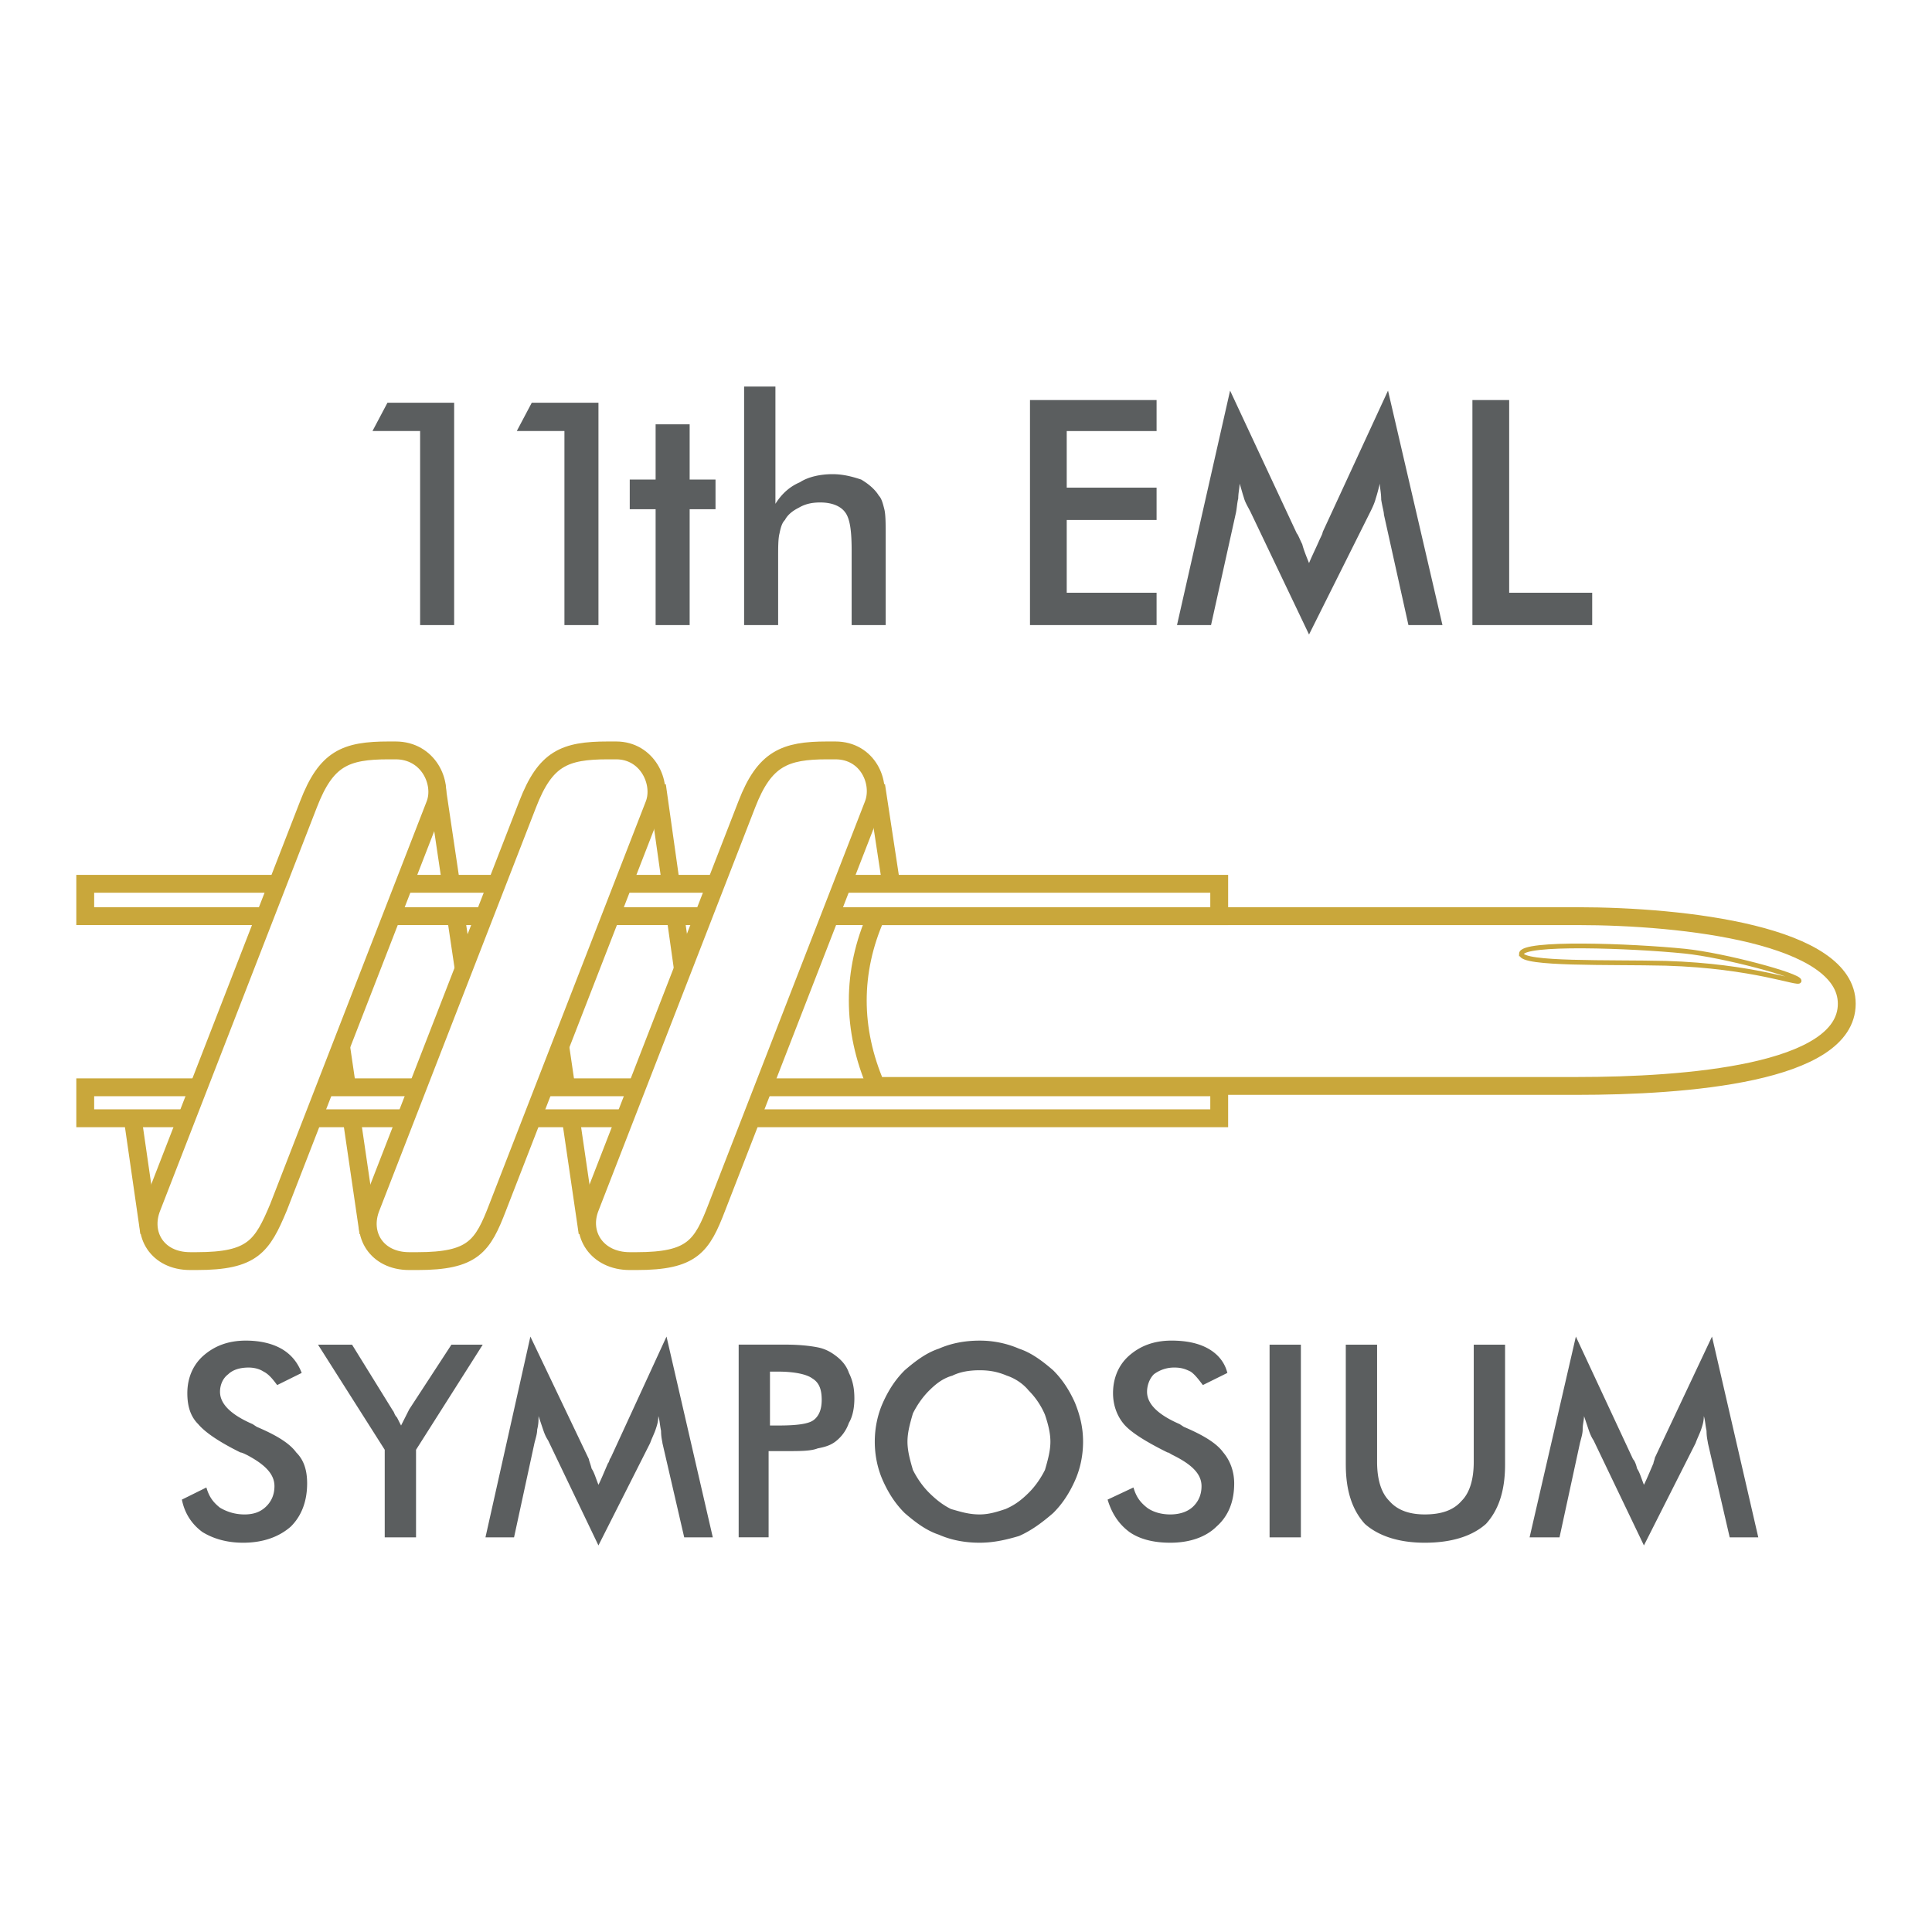 <svg xmlns="http://www.w3.org/2000/svg" width="2500" height="2500" viewBox="0 0 192.756 192.756"><path fill-rule="evenodd" clip-rule="evenodd" fill="#fff" d="M0 0h192.756v192.756H0V0z"/><path d="M45.311 62.365V40.182h-6.655l-1.494 2.823h4.753v19.359h3.396v.001zm14.397 0V40.182h-6.655l-1.494 2.823h4.754v19.359h3.395v.001zM68.807 62.365V50.803h2.58v-2.958h-2.58v-5.512h-3.396v5.512H62.83v2.958h2.581v11.562h3.396zm8.828 0v-6.587c0-1.21 0-2.017.136-2.555.136-.672.271-1.076.543-1.344.272-.538.815-.941 1.358-1.21.679-.403 1.358-.538 2.173-.538 1.222 0 2.037.403 2.445.941.543.672.679 2.017.679 3.898v7.395h3.396v-8.739c0-1.344 0-2.286-.136-2.823s-.271-1.076-.543-1.344c-.407-.672-1.086-1.21-1.765-1.613-.815-.269-1.766-.538-2.853-.538-1.222 0-2.445.269-3.26.807-.95.403-1.766 1.076-2.444 2.151V38.569H74.24v23.796h3.395zm37.758 0v-3.227h-8.965v-7.26h8.965v-3.227h-8.965v-5.646h8.965v-3.092h-12.631v22.452h12.631zm25.127 0h3.395l-5.432-23.393-6.52 14.116c0 .134-.137.403-.271.672-.408.941-.816 1.748-1.088 2.42-.271-.672-.543-1.344-.678-1.882-.271-.538-.408-.941-.543-1.076l-6.656-14.25-5.297 23.393h3.396l2.443-11.024c.137-.538.137-1.075.271-1.613 0-.538.137-1.075.137-1.479.135.403.271.941.406 1.344.137.538.408.941.68 1.479l5.84 12.234 5.977-11.965c.271-.538.543-1.075.68-1.613.135-.403.271-.941.406-1.479 0 .403.137.941.137 1.613.135.807.271 1.21.271 1.479l2.446 11.024zm18.334 0v-3.227h-8.283V39.913h-3.668v22.452h11.951zM20.185 152.844c1.086.672 2.444 1.074 4.075 1.074 1.901 0 3.531-.537 4.753-1.611 1.087-1.076 1.63-2.555 1.63-4.303 0-1.211-.271-2.285-1.086-3.092-.679-.941-2.037-1.748-3.938-2.555l-.408-.27c-2.173-.941-3.26-2.016-3.26-3.227 0-.672.272-1.344.815-1.748.407-.402 1.086-.672 2.037-.672.543 0 1.086.135 1.494.404.543.268.951.807 1.358 1.344l2.445-1.211c-.408-1.074-1.087-1.881-2.038-2.42-.951-.537-2.173-.805-3.531-.805-1.766 0-3.124.537-4.21 1.479s-1.63 2.285-1.63 3.764c0 1.209.271 2.285 1.086 3.092.679.807 2.037 1.748 4.21 2.824.136 0 .408.135.68.268 1.766.941 2.716 1.883 2.716 3.094 0 .805-.272 1.479-.815 2.016-.543.537-1.223.807-2.173.807-.951 0-1.766-.27-2.445-.672-.679-.537-1.086-1.076-1.358-2.018l-2.445 1.211c.271 1.344.951 2.42 2.038 3.227zm21.323.537v-8.738l6.655-10.486h-3.124l-4.21 6.453-.407.807-.408.807-.407-.807c-.272-.27-.272-.537-.408-.672l-4.075-6.588h-3.395l6.655 10.486v8.738h3.124zm26.756 0h2.852l-4.618-20.031-5.568 12.1c-.136.135-.136.404-.271.537-.408.941-.679 1.613-.951 2.152-.272-.672-.408-1.211-.68-1.613-.136-.539-.271-.807-.271-.941l-5.84-12.234-4.482 20.031h2.852l2.037-9.41c.136-.537.272-.941.272-1.346.136-.537.136-.939.136-1.344l.407 1.211c.136.402.271.807.543 1.209l5.025 10.486 5.161-10.217c.136-.404.407-.941.543-1.346.136-.402.271-.807.271-1.344.136.404.136.807.272 1.479 0 .674.136 1.076.136 1.211l2.174 9.41zm8.556-16.535h.815c1.63 0 2.852.268 3.396.672.679.402.951 1.076.951 2.15 0 .941-.272 1.613-.815 2.018-.543.402-1.766.537-3.531.537h-.816v-5.377zm.951 7.931h.679c1.358 0 2.445 0 3.124-.27.679-.135 1.223-.27 1.766-.672a4.001 4.001 0 0 0 1.358-1.883c.407-.672.543-1.613.543-2.42 0-.939-.136-1.748-.543-2.555-.271-.805-.815-1.344-1.358-1.746-.543-.404-1.086-.674-1.766-.807-.679-.135-1.766-.27-3.124-.27h-4.753v19.225h2.987v-8.604h1.087v.002zm26.485 1.881c-.408.809-.951 1.615-1.631 2.287-.678.672-1.357 1.209-2.309 1.613-.814.268-1.629.537-2.58.537-1.087 0-1.902-.27-2.852-.537-.815-.404-1.494-.941-2.173-1.613s-1.222-1.479-1.63-2.287c-.272-.939-.543-1.881-.543-2.822s.271-1.883.543-2.822c.408-.809.951-1.615 1.63-2.287s1.358-1.209 2.309-1.479c.814-.402 1.766-.537 2.716-.537.951 0 1.766.135 2.717.537.814.27 1.629.807 2.172 1.479a7.62 7.62 0 0 1 1.631 2.42c.271.807.543 1.748.543 2.689s-.272 1.883-.543 2.822zm2.988-6.72c-.545-1.211-1.223-2.285-2.174-3.227-1.086-.941-2.174-1.748-3.395-2.152a9.847 9.847 0 0 0-3.939-.805c-1.494 0-2.852.268-4.075.805-1.222.404-2.309 1.211-3.396 2.152-.951.941-1.63 2.016-2.173 3.227-.543 1.209-.815 2.555-.815 3.898s.271 2.689.815 3.898c.543 1.211 1.222 2.285 2.173 3.227 1.087.941 2.173 1.748 3.396 2.152 1.223.537 2.581.805 4.075.805 1.357 0 2.58-.268 3.939-.672 1.221-.537 2.309-1.344 3.395-2.285.951-.941 1.629-2.016 2.174-3.227.543-1.209.814-2.555.814-3.898s-.271-2.555-.814-3.898zm5.432 12.906c.951.672 2.309 1.074 4.074 1.074 1.902 0 3.531-.537 4.619-1.611 1.223-1.076 1.766-2.555 1.766-4.303 0-1.211-.408-2.285-1.088-3.092-.678-.941-2.037-1.748-3.938-2.555l-.408-.27c-2.172-.941-3.26-2.016-3.26-3.227 0-.672.271-1.344.68-1.748a3.367 3.367 0 0 1 2.037-.672c.68 0 1.086.135 1.629.404.408.268.816.807 1.223 1.344l2.445-1.211c-.271-1.074-.951-1.881-1.902-2.42-.949-.537-2.172-.805-3.666-.805-1.766 0-3.125.537-4.211 1.479s-1.629 2.285-1.629 3.764c0 1.209.406 2.285 1.086 3.092s2.174 1.748 4.346 2.824c.137 0 .271.135.543.268 1.902.941 2.854 1.883 2.854 3.094 0 .805-.271 1.479-.816 2.016-.543.537-1.357.807-2.309.807-.949 0-1.766-.27-2.309-.672-.68-.537-1.086-1.076-1.357-2.018l-2.58 1.211c.405 1.344 1.085 2.42 2.171 3.227zm59.896.537h2.852l-4.617-20.031-5.705 12.1c0 .135-.135.404-.135.537-.408.941-.68 1.613-.951 2.152-.271-.672-.408-1.211-.68-1.613-.135-.539-.271-.807-.406-.941l-5.705-12.234-4.617 20.031h2.986l2.039-9.41c.135-.537.271-.941.271-1.346 0-.537.135-.939.135-1.344l.408 1.211c.135.402.271.807.543 1.209l5.025 10.486 5.16-10.217c.137-.404.408-.941.545-1.346.135-.402.271-.807.271-1.344.135.404.135.807.271 1.479 0 .674.135 1.076.135 1.211l2.175 9.41zm-38.301-7.26c0 2.689.68 4.572 1.9 5.916 1.359 1.209 3.396 1.881 5.977 1.881 2.717 0 4.754-.672 6.111-1.881 1.223-1.344 1.902-3.227 1.902-5.916v-11.965h-3.125v11.697c0 1.746-.406 3.092-1.221 3.898-.816.941-2.037 1.344-3.668 1.344-1.494 0-2.717-.402-3.531-1.344-.814-.807-1.223-2.152-1.223-3.898v-11.697h-3.123v11.965h.001zm-7.605 7.26h3.123v-19.225h-3.123v19.225z" fill-rule="evenodd" clip-rule="evenodd" fill="#5b5e5f"/><path d="M87.414 91.404h69.945c10.73 0 26.893 1.882 26.893 8.739 0 6.99-16.162 8.201-26.893 8.201H87.414c-2.445-5.647-2.445-11.428 0-16.94z" fill="none" stroke="#c9a73b" stroke-width="1.781" stroke-miterlimit="2.613"/><path d="M151.791 95.168c0-1.21 11.002-.807 16.299-.27 3.939.404 11.408 2.419 11.408 2.958 0 .402-4.482-1.479-13.311-1.748-5.568-.133-14.396.136-14.396-.94z" fill="none" stroke="#c9a73b" stroke-width=".474" stroke-miterlimit="2.613"/><path d="M43.545 78.363l2.716 18.283m19.286-18.283l2.581 18.283m-12.224 7.799l2.716 18.553m-24.582-18.553l2.717 18.553m50.659-44.635l1.494 9.814m-75.65 23.528l1.629 11.293" fill="none" stroke="#c9a73b" stroke-width="1.781" stroke-miterlimit="2.613"/><path fill-rule="evenodd" clip-rule="evenodd" fill="#fff" stroke="#c9a73b" stroke-width="1.781" stroke-miterlimit="2.613" d="M8.504 91.404h113.137v-3.227H8.504v3.227zM8.504 111.57h113.137v-3.091H8.504v3.091z"/><path d="M82.524 74.868h.815c3.26 0 4.618 3.227 3.803 5.378l-15.619 40.198c-1.494 3.898-2.445 5.377-8.013 5.377h-.679c-3.259 0-5.025-2.688-3.939-5.377l15.619-40.198c1.766-4.572 3.803-5.378 8.013-5.378zM60.658 74.868h.814c3.124 0 4.618 3.227 3.803 5.378l-15.619 40.198c-1.494 3.898-2.445 5.377-8.013 5.377h-.815c-3.26 0-4.89-2.688-3.803-5.377l15.619-40.198c1.766-4.572 3.668-5.378 8.014-5.378zM38.792 74.868h.679c3.26 0 4.754 3.227 3.939 5.378l-15.62 40.197c-1.63 3.898-2.581 5.377-8.149 5.377h-.679c-3.26 0-4.889-2.688-3.803-5.377l15.619-40.198c1.766-4.571 3.667-5.377 8.014-5.377z" fill-rule="evenodd" clip-rule="evenodd" fill="#fff" stroke="#c9a73b" stroke-width="1.781" stroke-miterlimit="2.613"/></svg>